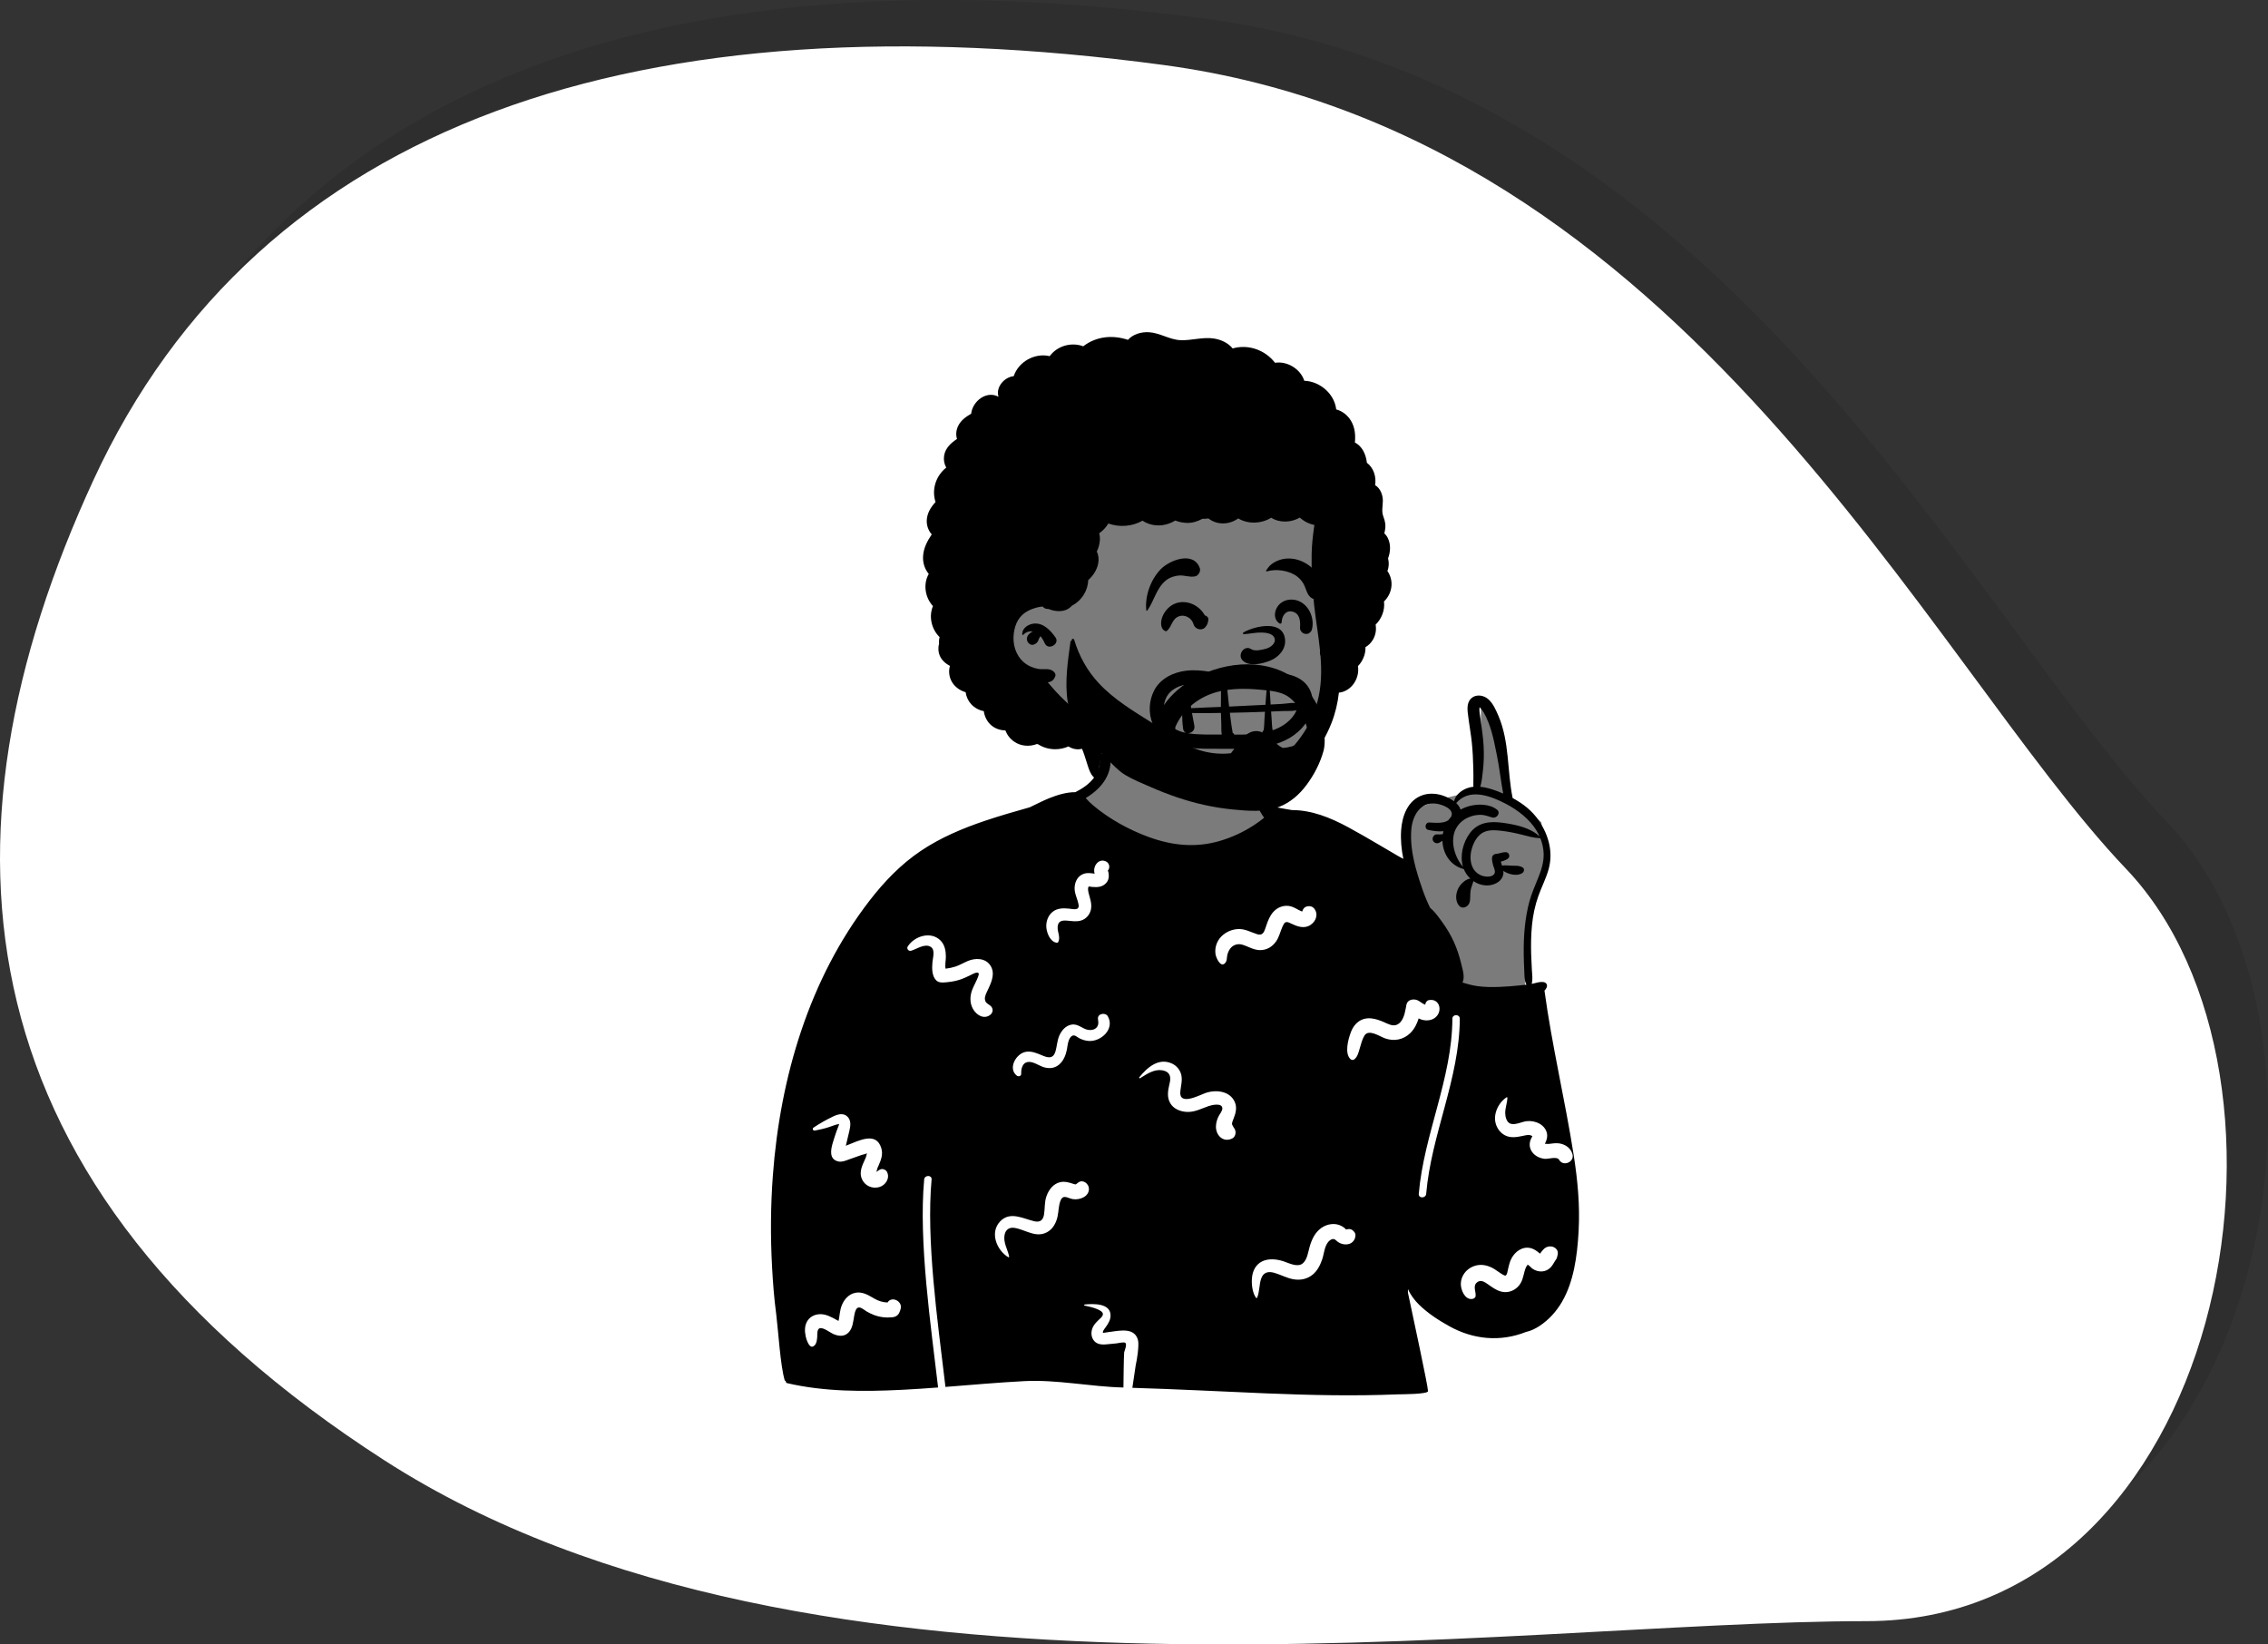 <?xml version="1.0" encoding="UTF-8"?>
<svg width="440px" height="319px" viewBox="0 0 440 319" version="1.1" xmlns="http://www.w3.org/2000/svg" xmlns:xlink="http://www.w3.org/1999/xlink">
    <rect x="0" y="0" width="440" height="319" fill="#333333" stroke="none"/>
    <title>Group</title>
    <g id="Onboarding" stroke="none" stroke-width="1" fill="none" fill-rule="evenodd">
        <g id="Success" transform="translate(-500, -243)">
            <g id="Group" transform="translate(500, 243)">
                <g id="Blobs">
                    <path d="M26.116,84.152 C58.318,14.335 132.611,-9.969 233.716,3.606 C334.821,17.18 382.064,119.255 420.476,159.556 C458.888,199.856 439.864,305.478 370.081,305.478 C300.297,305.478 165.294,327.508 82.632,274.318 C-0.03,221.129 -6.086,153.97 26.116,84.152 Z" id="Blob-Shadow" fill-opacity="0.1" fill="#000000"></path>
                    <path d="M18.116,93.152 C50.318,23.335 124.611,-0.969 225.716,12.606 C326.821,26.18 374.064,128.255 412.476,168.556 C450.888,208.856 431.864,314.478 362.081,314.478 C292.297,314.478 157.294,336.508 74.632,283.318 C-8.03,230.129 -14.086,162.97 18.116,93.152 Z" id="Blob" fill="#FFFFFF"></path>
                </g>
                <g id="a-person/bust" transform="translate(149, 64)">
                    <g id="HEAD" transform="translate(30, 0)">
                        <path d="M41.113,13.872 C68.351,12.531 80.642,31.729 81.437,40.304 C81.989,46.256 78.476,53.117 78.476,58.436 C78.476,61.151 81.797,66.979 80.251,70.936 C76.81,79.744 69.525,89.518 60.241,89.518 C50.958,89.518 38.876,92.089 28.618,77.385 C27.655,76.006 15.482,68.165 14.299,60.715 C11.353,42.156 21.678,14.829 41.113,13.872 Z" id="🎨-Background" fill="#FFFFFF"></path>
                        <polygon id="Path-5" fill="#7B7B7B" points="24.887 72.657 13.96 60.37 24.887 48.527 33.627 32.309 82.707 34.299 80.608 66.082 71.381 82.931 66.584 87.946 60.797 84.054 34.848 81.406"></polygon>
                        <path d="M39.829,1.925 C40.803,0.809 42.448,0.363 43.909,0.449 C46.031,0.575 47.877,1.887 49.988,1.984 C52.202,2.086 54.339,1.318 56.558,1.675 C57.918,1.894 59.266,2.525 60.138,3.59 C63.157,2.725 66.434,3.871 68.357,6.373 C70.729,6.005 73.31,7.577 74.036,9.865 C77.05,9.962 79.894,12.385 80.23,15.422 C81.435,15.74 82.48,16.572 83.122,17.671 C83.868,18.944 83.992,20.405 83.857,21.841 C85.275,22.566 85.995,24.124 86.184,25.771 C87.48,26.739 88.042,28.479 87.778,30.121 C88.77,30.681 89.282,31.983 89.277,33.145 C89.271,34.23 88.984,35.191 89.388,36.238 C89.748,37.17 89.878,37.947 89.68,38.924 L89.659,39.019 C89.624,39.178 89.595,39.331 89.568,39.481 C89.837,39.717 90.064,40.012 90.234,40.356 C90.856,41.612 90.763,43.044 90.289,44.317 C90.497,45.128 90.47,45.985 90.163,46.764 C90.738,47.593 91.04,48.609 90.951,49.663 C90.852,50.843 90.313,51.9 89.497,52.682 C89.714,54.294 89.06,56.036 87.875,57.171 C88.043,58.136 87.898,59.147 87.371,60.062 C86.995,60.715 86.489,61.2 85.905,61.539 C85.924,62.077 85.852,62.628 85.673,63.18 C85.424,63.945 85.003,64.651 84.449,65.219 C84.78,67.334 83.515,69.681 81.288,70.274 C81.101,70.324 80.923,70.347 80.752,70.351 C80.53,72.385 80.047,74.391 79.299,76.297 C77.398,81.148 73.941,85.39 69.432,88.036 C67.202,89.344 64.697,90.24 62.14,90.614 C60.299,90.884 58.529,90.817 56.682,90.634 C54.364,90.402 52.035,90.055 49.781,89.457 L49.419,89.361 C48.485,89.111 47.5,88.821 46.69,88.317 C45.785,87.752 45.314,86.881 45.106,85.856 C44.989,85.285 45.35,84.671 45.974,84.66 L46.015,84.66 C46.151,84.663 46.287,84.657 46.424,84.649 L46.527,84.642 L46.532,84.642 C46.539,84.64 46.543,84.64 46.55,84.64 C46.611,84.631 46.671,84.613 46.73,84.604 C47.417,84.488 48.017,84.603 48.662,84.818 L48.743,84.845 C49.828,85.219 50.904,85.566 52.026,85.824 C53.185,86.088 54.358,86.299 55.535,86.464 L55.652,86.478 L55.688,86.484 L55.706,86.486 L55.706,86.486 C55.71,86.486 55.713,86.486 55.717,86.487 L56.064,86.531 L56.064,86.531 C56.337,86.563 56.61,86.592 56.883,86.621 C57.386,86.671 57.89,86.711 58.393,86.739 C67.078,87.229 74.372,80.384 76.573,72.177 C77.371,69.207 77.423,66.244 77.188,63.279 C77.112,63.063 77.068,62.824 77.069,62.562 C77.069,62.425 77.077,62.29 77.085,62.153 C76.793,59.286 76.284,56.416 75.966,53.538 C75.594,50.176 75.387,46.794 75.463,43.41 C75.501,41.739 75.678,40.084 75.912,38.429 L75.996,37.834 L75.996,37.834 C74.941,37.628 73.959,37.127 73.178,36.401 C71.482,37.382 69.287,37.469 67.612,36.433 C65.736,37.611 63.115,37.718 61.226,36.566 C60.084,37.382 58.645,37.734 57.233,37.425 C56.598,37.285 55.966,36.984 55.425,36.567 C55.039,36.635 54.648,36.662 54.259,36.641 L54.178,36.686 L54.178,36.686 C53.282,37.159 52.288,37.471 51.266,37.436 C50.509,37.411 49.729,37.261 49.007,36.978 C48.236,37.444 47.392,37.762 46.49,37.876 C45.171,38.043 43.748,37.751 42.652,37.002 C40.648,38.145 38.183,38.321 36.02,37.553 C35.577,38.304 34.964,38.951 34.246,39.451 C34.375,39.912 34.416,40.403 34.372,40.876 C34.299,41.653 34.104,42.351 33.786,42.977 C34.122,43.677 34.222,44.536 34.035,45.398 C33.767,46.627 33.052,47.696 32.127,48.529 C32.045,50.491 30.971,52.331 29.221,53.353 C29.133,53.405 29.045,53.447 28.957,53.485 C28.88,53.59 28.787,53.683 28.682,53.762 C27.569,54.791 25.809,54.709 24.415,54.128 C24.388,54.129 24.361,54.131 24.334,54.132 C23.836,54.144 23.496,53.95 23.295,53.664 C23.092,53.675 22.89,53.696 22.687,53.734 C21.947,53.873 21.135,54.139 20.464,54.484 C18.725,55.38 17.92,56.963 17.679,58.866 C17.417,60.942 18.013,63.058 19.618,64.463 C20.398,65.147 21.395,65.575 22.409,65.755 C23.528,65.954 24.725,65.463 25.552,66.426 C25.717,66.616 25.83,66.883 25.74,67.14 C25.46,67.942 24.998,68.25 24.276,68.361 C25.32,69.601 26.391,70.799 27.577,71.912 C28.86,73.119 30.186,74.289 31.344,75.62 C32.567,77.029 33.673,78.522 34.44,80.231 C34.878,81.213 35.231,82.226 35.61,83.231 L35.678,83.407 C36.101,84.475 36.663,85.505 36.012,86.621 C35.754,87.059 35.168,87.484 34.629,87.414 C33.11,87.22 32.602,86.192 32.134,84.854 C31.782,83.843 31.513,82.803 31.134,81.801 C31.063,81.616 30.985,81.432 30.904,81.249 C30.029,81.494 29.066,81.3 28.285,80.8 C27.45,81.17 26.525,81.355 25.632,81.34 C24.435,81.319 23.343,80.986 22.403,80.386 C22.328,80.366 22.253,80.347 22.179,80.326 C20.75,80.874 19.076,80.776 17.782,79.888 C16.944,79.313 16.371,78.545 16.045,77.69 C14.963,77.67 13.892,77.285 13.116,76.516 C12.403,75.811 11.987,74.9 11.863,73.953 C10.931,73.769 10.058,73.318 9.372,72.558 C8.8,71.923 8.453,71.115 8.335,70.276 C7.2,69.952 6.176,69.21 5.617,68.176 C5.097,67.213 5.022,66.168 5.276,65.218 L5.211,65.123 L5.211,65.123 C4.041,64.51 3.149,63.508 3.058,62.075 C3.032,61.668 3.075,61.26 3.186,60.874 C3.146,60.442 3.172,60.011 3.285,59.593 C1.712,58.062 1.143,55.603 1.996,53.57 C0.46,51.915 0.054,49.298 1.18,47.334 C0.408,46.398 0.01,45.205 0.077,43.932 C0.16,42.342 0.887,40.953 1.759,39.666 C1.112,38.95 0.767,37.952 0.792,36.988 C0.828,35.59 1.57,34.386 2.5,33.39 C1.689,30.929 2.595,28.259 4.584,26.701 C4.181,26.038 4.032,25.215 4.164,24.383 C4.393,22.927 5.484,21.936 6.661,21.152 C6.415,20.35 6.48,19.484 6.872,18.655 C7.394,17.548 8.381,16.847 9.411,16.253 C9.677,13.799 12.415,11.704 14.712,12.97 C14.142,11.144 15.783,9.173 17.67,8.964 C18.594,6.161 21.78,4.395 24.644,5.091 C26.109,3.087 28.835,2.315 31.15,3.175 C33.694,1.223 36.852,0.933 39.829,1.925 Z M21.703,56.956 C23.491,56.859 24.831,58.32 25.773,59.656 C26.657,60.91 24.389,62.234 23.728,60.853 C23.491,60.36 23.221,59.838 22.86,59.406 C22.799,59.491 22.746,59.579 22.692,59.67 L22.639,59.761 C22.599,59.827 22.558,59.896 22.524,59.966 C22.527,59.978 22.473,60.144 22.472,60.151 C22.324,60.599 22.003,60.887 21.564,61.041 C20.998,61.239 20.463,60.813 20.281,60.313 C19.992,59.514 20.664,58.818 21.363,58.501 C20.676,58.39 20.001,58.624 19.505,59.153 C19.437,59.226 19.321,59.167 19.318,59.075 C19.26,57.821 20.57,57.017 21.703,56.956 Z" id="🖍-Ink" fill="#000000"></path>
                    </g>
                    <g id="BODY" transform="translate(0, 68)">
                        <path d="M142.942,19.561 C141.088,14.483 142.48,8.053 138.659,3.85 C137.528,3.167 136.929,3.547 136.464,4.739 C136.183,6.306 135.525,11.704 137.891,11.702 C138.189,15.073 138.003,18.469 137.274,21.777 C135.527,21.498 134.254,22.391 132.98,23.055 C132.03,23.55 131.079,23.918 129.932,23.578 C125.195,22.748 123.845,27.695 123.787,31.733 C123.718,33.703 123.532,38.295 122.659,40.207 C118.709,32.072 110.415,28.369 102.511,26.54 C101.272,26.199 100.215,25.734 99.42,24.938 C92.761,22.323 95.96,13.756 92.896,8.832 C88.101,2.979 82.342,1.295 75.087,2.298 C68.739,2.996 64.424,9.408 64.816,15.461 C64.933,16.697 64.188,17.996 63.749,19.267 C59.368,24.481 52.55,26.814 46.686,29.964 C27.127,39.471 20.349,46.736 12.748,66.965 C9.192,74.576 4.937,81.963 3.524,90.345 C1.863,100.223 1.858,110.334 2.436,120.309 C1.357,120.438 2.531,128.106 3.478,130.762 C3.803,131.673 4.58,132.329 5.548,132.314 C7.496,133.256 12.07,137.05 14.107,136.924 C20.691,136.521 27.09,137.145 33.432,136.822 C40.294,136.473 47.09,135.2 53.981,135.365 C65.998,135.653 57.394,136.363 69.827,136.924 C77.676,137.284 106.31,133.021 114.136,133.717 C120.502,135.049 123.407,132.804 122.435,126.19 C122.076,123.655 120.93,118.017 124.702,117.777 C126.486,117.983 127.963,119.756 129.299,120.792 C141.106,129.534 153.167,123.239 154.118,108.869 C155.907,96.816 158.416,93.968 152.962,81.932 C135.707,37.125 161.704,43.212 144.151,22.225 C142.78,23.412 143.129,20.244 142.942,19.561 Z" id="🎨-Background" fill="#FFFFFF"></path>
                        <path d="M135.159,60.361 L125.955,39 C124.51,35.923 123.787,33.501 123.787,31.733 C123.787,29.964 124.51,27.663 125.955,24.83 L130.557,23 L136,21.691 L138.305,19.839 L138.305,5.186 L142.292,12.552 L143,21.691 L150.029,27.5 L151,36.5 L146.846,49.49 L146.846,60.361 L135.159,60.361 Z" id="Path-2" fill="#7B7B7B"></path>
                        <path d="M64.848,13.406 L63.627,19.946 L60.092,23.857 L79.44,36.143 L99.044,27.5 C97.469,25.349 96.408,23.413 95.861,21.691 C95.314,19.969 94.883,17.207 94.567,13.406 C95.225,11.808 94.806,9.98 93.311,7.92 C91.816,5.861 88.39,3.355 83.032,0.404 C76.097,1.442 71.513,2.758 69.281,4.354 C67.048,5.951 65.571,8.968 64.848,13.406 Z" id="Path-6" fill="#7B7B7B"></path>
                        <path d="M136.384,3.515 C137.326,2.595 138.823,2.824 139.741,3.642 C140.676,4.473 141.238,5.779 141.718,6.905 C143.871,11.968 143.369,17.512 144.458,22.809 C146.451,23.88 148.25,25.277 149.524,27.158 C151.46,30.013 152.378,33.34 151.408,36.724 C150.906,38.476 150.055,40.098 149.447,41.812 C148.798,43.637 148.401,45.533 148.211,47.46 C148.024,49.351 147.999,51.252 148.053,53.15 C148.081,54.133 148.133,55.114 148.186,56.095 C148.232,56.975 148.389,57.892 148.178,58.754 L148.151,58.853 C148.234,58.841 148.315,58.824 148.396,58.807 C149.09,58.653 149.701,58.413 150.425,58.508 C150.989,58.581 151.282,59.05 151.043,59.579 C150.939,59.809 150.8,60.002 150.633,60.167 C152.089,70.872 154.632,81.405 156.305,92.077 C157.063,96.918 157.525,101.774 157.264,106.676 L157.237,107.162 C156.971,111.663 156.319,116.623 154.019,120.559 C152.944,122.402 151.467,124.037 149.677,125.214 C148.858,125.754 147.979,126.176 147.025,126.387 C142.079,128.346 136.85,127.865 132.186,125.275 C130.089,124.112 127.997,122.755 126.285,121.072 C125.453,120.253 124.65,119.211 124.157,118.073 C124.159,118.329 124.112,118.59 124.164,118.842 L124.268,119.34 C125.045,123.039 128.005,136.711 128.044,137.859 C128.065,138.478 122.824,138.463 122.255,138.482 L122.24,138.482 C113.751,138.834 105.257,138.646 96.773,138.298 L96.103,138.27 C87.875,137.923 78.922,137.458 70.685,137.219 L70.702,137.082 C70.801,136.346 71.28,133.075 71.334,132.824 L71.336,132.815 C71.569,131.88 72.02,128.97 71.783,128.004 C71.172,125.517 68.421,126.085 66.485,126.349 L66.077,126.402 C65.764,126.445 65.001,126.556 65.009,126.564 C64.803,126.351 65.292,125.746 65.413,125.585 L65.509,125.451 C66.029,124.727 66.5,123.975 66.448,123.043 C66.323,120.764 63.05,120.893 61.441,121.051 C61.327,121.062 61.281,121.238 61.412,121.265 L61.729,121.33 C62.75,121.548 65.017,122.104 64.965,122.943 C64.936,123.421 64.425,123.772 64.113,124.073 C63.769,124.404 63.427,124.761 63.173,125.168 C62.684,125.952 62.573,127.008 63.057,127.824 C63.615,128.764 64.604,128.874 65.595,128.789 L65.651,128.783 C65.869,128.763 66.088,128.742 66.306,128.721 L67.614,128.594 C67.938,128.563 68.979,128.291 69.283,128.478 C69.714,128.743 69.196,129.919 69.099,130.306 L69.093,130.334 C69.01,130.894 68.96,136.768 68.951,137.156 C62.532,137.007 56.113,135.588 49.694,135.921 C44.594,136.186 39.509,136.644 34.419,137.042 L34.291,135.955 C32.88,124.123 30.668,108.511 31.73,96.808 C31.813,95.892 30.374,95.897 30.292,96.808 C29.194,108.91 31.597,125.166 32.995,137.151 C30.828,137.315 28.66,137.463 26.49,137.577 L25.937,137.605 C18.552,137.972 10.93,137.994 3.703,136.309 C3.48,136.257 3.405,136.036 3.452,135.852 C3.38,135.893 3.272,135.87 3.241,135.77 C2.4,133.01 1.972,125.983 1.59,122.942 L1.565,122.743 C1.173,119.789 0.948,116.801 0.787,113.828 C0.46,107.882 0.499,101.929 0.941,95.991 C2.348,77.048 7.952,57.911 19.712,42.688 C22.555,39.008 25.791,35.641 29.674,33.037 C33.484,30.482 37.758,28.682 42.094,27.22 C44.96,26.253 47.872,25.426 50.783,24.6 C50.893,24.545 51.003,24.491 51.114,24.438 L51.281,24.359 C52.316,23.871 53.335,23.337 54.395,22.902 L54.629,22.807 C56.166,22.195 57.956,21.652 59.619,21.671 C62.313,20.322 64.575,18.283 64.356,15.012 C64.266,13.668 66.387,13.67 66.462,15.012 C66.66,18.583 64.448,21.115 61.628,22.815 L61.642,22.828 L61.655,22.843 C62.095,23.34 62.566,23.801 63.075,24.23 C66.119,26.807 69.97,28.947 73.819,30.355 C78.335,32.008 82.848,32.503 87.518,31.166 C89.961,30.467 92.266,29.39 94.385,27.996 C95.032,27.57 95.652,27.115 96.247,26.627 C95.684,25.862 95.235,25.038 94.858,24.164 C94.099,22.405 93.472,20.023 94.247,18.166 C94.437,17.709 95.194,17.426 95.458,18.009 C96.186,19.603 96.489,21.326 97.338,22.885 C97.661,23.478 98.033,24.041 98.45,24.571 C98.45,24.6 101.634,25.142 101.634,25.142 C105.484,25.14 109.108,26.611 112.514,28.448 C114.527,29.534 116.505,30.689 118.478,31.846 L122.333,34.108 C122.617,34.274 122.935,34.435 123.253,34.607 C122.881,32.78 122.7,30.918 122.822,29.072 C123.007,26.287 124.096,23.242 126.98,22.25 C128.344,21.78 129.922,21.925 131.246,22.447 C131.857,22.688 132.522,23.008 133.09,23.435 C133.365,22.205 134.524,21.283 135.689,20.876 C136.066,20.743 136.453,20.659 136.844,20.618 C136.833,20.421 136.832,20.221 136.834,20.016 L136.837,19.86 C136.855,18.949 136.848,18.038 136.828,17.128 C136.792,15.403 136.71,13.714 136.533,11.995 C136.386,10.572 136.131,9.165 135.941,7.747 L135.863,7.138 C135.703,5.938 135.434,4.443 136.384,3.515 Z M20.591,119.894 L20.27,119.704 C19.218,119.086 18.134,118.517 16.859,118.803 C15.644,119.075 14.783,120.056 14.33,121.161 C14.116,121.683 14.005,122.209 13.922,122.765 C13.876,123.077 13.844,123.391 13.789,123.701 L13.771,123.797 C13.746,123.92 13.708,124.092 13.673,124.241 C13.342,124.096 13.008,123.866 12.737,123.73 L12.518,123.62 C12.005,123.366 11.471,123.124 10.912,123.007 C9.7,122.752 8.356,123.12 7.664,124.2 C7.071,125.123 7.083,126.211 7.31,127.245 L7.326,127.317 C7.424,127.747 7.932,129.466 8.671,129.215 C9.39,128.971 9.486,128.021 9.541,127.388 L9.545,127.328 C9.569,126.85 9.474,125.847 10.017,125.666 C10.697,125.44 12.003,126.474 12.595,126.744 C13.652,127.227 14.814,127.369 15.675,126.43 C16.446,125.587 16.511,124.354 16.711,123.286 L16.763,123.017 C16.869,122.474 17.074,121.606 17.678,121.628 C18.171,121.647 18.713,122.155 19.12,122.397 C19.569,122.663 20.036,122.885 20.523,123.075 C21.66,123.517 22.925,123.658 24.135,123.528 C24.836,123.452 25.292,123.119 25.54,122.464 C25.624,122.271 25.688,122.073 25.732,121.867 C26.125,120.4 23.979,119.352 23.187,120.665 C22.274,120.631 21.424,120.386 20.591,119.894 Z M152.692,110.078 C152.038,109.614 151.149,109.714 150.564,110.237 L150.529,110.269 C150.367,110.425 150.002,110.83 149.765,111.187 L149.691,111.13 C149.679,111.12 149.667,111.111 149.656,111.102 L149.624,111.076 C149.14,110.669 148.635,110.297 148.012,110.131 C146.39,109.697 144.916,110.777 144.208,112.162 C143.872,112.818 143.728,113.497 143.561,114.205 L143.547,114.27 C143.479,114.6 143.391,115.269 143.1,115.433 C142.993,115.493 142.751,115.374 142.511,115.237 C141.963,114.922 141.472,114.522 140.935,114.191 C139.676,113.414 138.245,113.093 136.831,113.653 C135.432,114.207 134.429,115.515 134.405,117.039 C134.388,118.163 135.144,120.124 136.568,119.987 C136.853,119.959 137.221,119.785 137.267,119.458 C137.39,118.59 136.702,117.525 137.491,116.808 C138.253,116.115 139.044,116.698 139.734,117.178 L140.229,117.524 C141.033,118.079 141.861,118.587 142.878,118.648 C144.166,118.724 145.354,118.017 146.002,116.927 C146.588,115.942 146.596,114.828 147.054,113.816 C147.154,113.595 147.412,113.392 147.326,113.29 C147.673,113.47 148.121,113.987 148.337,114.132 C149.414,114.855 150.853,114.849 151.796,113.892 C152.172,113.511 152.412,113.04 152.69,112.592 C152.791,112.429 152.916,112.279 153.008,112.112 C153.042,112.051 153.097,111.823 153.142,111.62 L153.212,111.297 L153.219,111.244 C153.279,110.756 153.106,110.371 152.692,110.078 Z M111.231,105.812 C109.995,105.166 108.47,105.412 107.356,106.194 C106.107,107.071 105.494,108.419 105.077,109.844 C104.774,110.881 104.629,112.311 103.757,113.062 C102.742,113.936 101.041,113.008 99.97,112.663 C98.674,112.247 97.117,112.076 95.853,112.692 C94.614,113.297 94.017,114.529 93.889,115.849 C93.769,117.081 93.947,118.704 94.654,119.735 C94.723,119.836 94.856,119.81 94.9,119.703 C95.364,118.565 95.275,117.264 95.652,116.086 C96.055,114.83 96.999,114.564 98.197,114.902 C99.447,115.255 100.591,115.914 101.877,116.149 C103.247,116.4 104.604,116.142 105.685,115.241 C106.594,114.483 107.144,113.379 107.516,112.28 C107.878,111.208 107.938,109.772 108.71,108.882 C108.904,108.658 109.244,108.386 109.559,108.357 C110.027,108.315 110.197,108.661 110.575,108.926 C111.573,109.626 113.166,109.64 113.777,108.409 C113.977,108.005 114.076,107.433 113.777,107.038 C113.252,106.346 112.821,106.352 112.129,106.501 C112.107,106.483 112.083,106.459 112.055,106.427 L112.034,106.401 C111.851,106.171 111.495,105.95 111.231,105.812 Z M62.255,98.542 C62.214,97.616 61.093,96.728 60.209,97.375 C60.066,97.478 59.926,97.584 59.788,97.693 L59.732,97.754 L59.732,97.754 C59.567,97.753 59.414,97.71 59.251,97.659 L58.967,97.568 C58.221,97.333 57.504,97.143 56.707,97.317 C55.337,97.616 54.468,98.792 54.021,100.04 C53.605,101.203 53.742,102.389 53.547,103.581 C53.362,104.712 52.778,105.153 51.681,104.911 L51.624,104.898 C49.443,104.379 46.957,102.926 45.044,104.918 C42.977,107.07 44.329,110.487 46.591,111.87 C46.69,111.931 46.799,111.831 46.777,111.728 C46.476,110.338 45.6,109.012 45.893,107.537 C46.097,106.514 46.811,106.03 47.831,106.193 C49.976,106.537 51.982,108.236 54.181,107.003 C55.28,106.386 55.885,105.228 56.159,104.042 C56.406,102.975 56.336,101.771 56.808,100.764 C57.325,99.663 58.196,100.461 59.134,100.612 C60.461,100.825 62.325,100.132 62.255,98.542 Z M134.205,65.616 C134.209,64.696 132.772,64.695 132.767,65.616 C132.714,77.273 127.231,88.047 126.246,99.587 C126.168,100.504 127.606,100.499 127.684,99.587 C128.669,88.043 134.152,77.291 134.205,65.616 Z M15.491,84.697 C14.734,83.844 13.625,84.109 12.724,84.536 C11.372,85.177 10.077,85.898 8.836,86.732 C8.531,86.937 8.723,87.382 9.082,87.314 C9.993,87.14 10.879,86.945 11.762,86.662 C12.425,86.45 13.116,86.142 13.808,86.033 C13.765,86.192 13.712,86.347 13.65,86.499 C13.537,86.811 13.405,87.117 13.293,87.431 C13.07,88.055 12.869,88.688 12.675,89.321 L12.578,89.638 C12.173,90.966 11.78,92.899 13.647,93.308 C14.34,93.46 15.026,93.16 15.671,92.924 L15.803,92.876 L18.153,92.048 C18.433,91.949 18.952,91.88 19.184,91.707 L19.147,91.885 C19.099,92.12 19.052,92.351 18.95,92.586 L18.893,92.715 C18.309,94.032 17.573,95.348 18.254,96.803 C18.837,98.05 20.216,98.642 21.545,98.288 C22.808,97.951 23.722,96.537 23.068,95.307 C22.824,94.849 22.112,94.624 21.659,94.911 L21.537,94.991 C21.394,95.084 21.149,95.243 21.143,95.272 C21.109,95.281 21.074,95.29 21.038,95.298 C21.114,95.075 21.165,94.733 21.232,94.581 L21.478,94.025 C21.936,92.982 22.332,91.92 21.983,90.749 C20.983,87.397 17.593,89.303 15.092,90.259 C15.129,90.118 15.165,89.978 15.196,89.841 C15.303,89.355 15.421,88.873 15.538,88.39 L15.777,87.393 C15.993,86.474 16.16,85.451 15.491,84.697 Z M143.44,80.955 C143.442,80.876 143.344,80.815 143.275,80.861 C141.676,81.93 140.606,84.162 141.207,86.063 C141.499,86.987 142.119,87.796 142.99,88.245 C144.073,88.802 145.268,88.59 146.406,88.351 L146.889,88.248 C147.23,88.177 147.566,88.125 147.912,88.22 C148.031,88.253 148.169,88.356 148.282,88.378 C148.236,88.457 148.186,88.594 148.161,88.645 L148.079,88.81 C147.996,88.977 147.915,89.151 147.864,89.326 C147.694,89.915 147.737,90.548 148.012,91.097 C148.525,92.121 149.6,92.698 150.72,92.796 C151.388,92.855 153.069,92.274 153.466,92.978 C154.255,94.375 156.502,93.435 156.065,91.888 C155.77,90.842 154.932,90.166 153.894,89.883 C153.341,89.732 152.769,89.753 152.207,89.814 C151.986,89.839 151.767,89.873 151.546,89.896 L151.381,89.911 C151.424,89.908 150.924,89.896 150.723,89.882 L150.766,89.768 C150.772,89.752 150.778,89.737 150.783,89.727 C151.006,89.251 151.172,88.777 151.159,88.246 C151.134,87.288 150.51,86.452 149.691,85.991 C148.936,85.565 148.036,85.395 147.178,85.49 C146.234,85.595 144.893,86.338 143.964,85.946 C143.265,85.651 143.028,84.621 143.017,83.947 C143.001,82.931 143.411,81.968 143.44,80.955 Z M78.318,74.29 C75.746,73.142 73.537,75.103 72.027,76.979 C71.949,77.076 72.047,77.239 72.17,77.164 L72.371,77.039 C73.603,76.271 74.97,75.362 76.497,75.624 C77.88,75.861 78.222,76.761 77.947,77.987 L77.866,78.332 C77.574,79.595 77.349,80.902 78.078,82.076 C78.765,83.185 80.107,83.669 81.364,83.699 C82.814,83.733 84.065,83.063 85.39,82.595 L85.495,82.558 C86.058,82.365 88.111,81.86 88.14,83.01 C88.153,83.536 87.587,84.154 87.369,84.626 C87.085,85.245 86.895,85.894 86.898,86.581 C86.907,88.293 88.343,89.684 90.043,88.853 C90.704,88.53 90.874,87.603 90.53,87.008 C90.044,86.169 89.848,86.212 90.188,85.331 L90.286,85.083 C90.705,84.021 91.038,82.927 90.568,81.813 C89.629,79.586 86.813,79.317 84.801,80.054 L84.727,80.082 C83.475,80.564 79.725,82.497 79.983,79.764 C80.085,78.687 80.414,77.654 80.184,76.566 C79.97,75.555 79.261,74.711 78.318,74.29 Z M65.923,65.147 C65.454,64.325 63.877,64.619 64.008,65.663 L64.05,65.988 C64.103,66.433 64.115,66.851 63.806,67.246 C63.431,67.726 62.789,67.871 62.207,67.798 C60.974,67.642 60.187,66.505 58.83,66.771 C57.728,66.987 56.968,67.883 56.527,68.86 C56.061,69.896 56.071,71.018 55.723,72.084 C55.323,73.309 54.47,73.253 53.405,72.824 L53.176,72.73 C52.157,72.309 51.134,71.841 49.999,72.042 C48.113,72.377 46.488,75.261 48.255,76.653 C48.574,76.905 49.132,76.773 49.118,76.298 L49.117,76.208 C49.108,75.343 49.327,74.227 50.324,74.023 C51.381,73.806 52.576,74.766 53.557,75.042 C56.1,75.757 57.549,73.854 57.98,71.603 L57.996,71.517 C58.134,70.729 58.243,69.271 59.072,68.902 C59.514,68.705 59.985,69.19 60.354,69.385 C60.928,69.687 61.544,69.88 62.193,69.929 C64.594,70.111 67.322,67.599 65.923,65.147 Z M126.012,62.038 C125.221,61.697 124.041,61.887 123.848,62.914 L123.731,63.56 C123.501,64.808 123.135,66.369 121.901,66.819 C121.129,67.1 120.243,66.607 119.551,66.306 C118.72,65.945 117.91,65.636 116.999,65.55 C115.152,65.376 113.777,66.438 113.124,68.099 L113.067,68.247 C112.54,69.642 111.828,72.311 112.981,73.443 C113.15,73.608 113.489,73.689 113.696,73.535 C114.377,73.026 114.55,72.19 114.784,71.406 L114.804,71.339 C115.052,70.525 115.256,69.629 115.704,68.895 C116.538,67.532 118.712,69.089 119.759,69.448 C121.476,70.038 123.258,69.694 124.571,68.431 C125.4,67.633 125.89,66.624 126.227,65.555 C126.442,65.666 126.666,65.762 126.906,65.826 C127.823,66.073 128.91,65.943 129.608,65.252 C130.918,63.957 130.207,61.632 128.21,62.008 C127.817,62.082 127.559,62.455 127.512,62.837 L127.486,62.897 L127.486,62.897 C126.983,62.732 126.434,62.22 126.012,62.038 Z M33.479,50.46 C31.613,48.551 28.375,49.586 27.099,51.611 C26.834,52.031 27.271,52.563 27.736,52.435 C28.847,52.131 30.414,50.933 31.588,51.695 C32.458,52.261 31.985,53.738 31.905,54.565 L31.894,54.688 C31.793,55.813 31.77,57.353 32.651,58.195 C33.159,58.68 33.937,58.614 34.606,58.545 L34.818,58.523 C35.607,58.444 36.39,58.306 37.145,58.065 C37.84,57.843 38.498,57.542 39.15,57.223 L39.313,57.143 C39.602,57 40.565,56.435 40.853,56.79 C41.004,56.975 40.631,57.786 40.554,57.967 C40.261,58.648 39.889,59.288 39.621,59.98 C39.148,61.2 39.109,62.576 39.773,63.74 C40.416,64.868 41.81,65.782 43.045,64.916 C43.753,64.419 43.751,63.517 43.045,63.02 C42.672,62.758 42.296,62.585 42.142,62.144 C41.94,61.569 42.199,60.96 42.45,60.428 L42.75,59.795 C43.415,58.382 44.079,56.757 43.15,55.312 C42.191,53.821 40.242,53.797 38.767,54.418 C37.925,54.773 37.157,55.249 36.28,55.523 C35.673,55.713 35.064,55.84 34.442,55.909 C34.304,55.165 34.5,54.333 34.502,53.594 C34.505,52.471 34.295,51.295 33.479,50.46 Z M129.687,23.907 C126.538,23.447 125.014,26.248 124.797,28.945 C124.601,31.393 125,33.849 125.623,36.229 C125.857,37.112 126.119,37.984 126.394,38.842 C126.836,40.22 127.316,41.596 127.9,42.922 C128.078,43.323 128.258,43.725 128.459,44.111 C129.149,44.673 129.739,45.43 130.275,46.158 L130.627,46.639 L130.627,46.639 L130.722,46.768 C131.633,48.008 132.411,49.295 133.047,50.695 C133.653,52.027 134.104,53.417 134.454,54.835 L134.541,55.189 C134.81,56.281 135.208,57.584 134.727,58.599 C135.671,58.889 136.609,59.152 137.612,59.291 C138.995,59.484 140.435,59.496 141.831,59.446 C143.18,59.397 144.528,59.293 145.871,59.15 L146.839,59.044 C146.939,59.033 147.04,59.021 147.14,59.009 C147.102,58.962 147.07,58.91 147.046,58.853 C146.701,58.031 146.746,57.078 146.708,56.193 L146.703,56.095 C146.653,55.114 146.622,54.133 146.61,53.15 C146.586,51.306 146.637,49.456 146.84,47.621 C147.016,46.014 147.291,44.407 147.72,42.847 C148.153,41.265 148.815,39.78 149.426,38.261 C150.029,36.76 150.527,35.218 150.473,33.581 C150.439,32.54 150.209,31.529 149.819,30.573 C149.801,30.587 149.778,30.598 149.751,30.596 C148.527,30.551 147.368,30.199 146.185,29.903 C144.931,29.586 143.646,29.327 142.363,29.173 L142.09,29.142 C141.021,29.022 139.856,28.964 138.868,29.42 C137.799,29.915 137.125,31.016 136.719,32.072 L136.673,32.194 C135.952,34.196 136.117,36.869 138.348,37.816 C139.04,38.111 140.62,38.292 140.976,37.359 C141.136,36.933 140.807,36.304 140.683,35.902 C140.537,35.423 140.442,34.951 140.453,34.451 C140.462,34.012 140.799,33.681 141.228,33.646 L141.267,33.643 C142.047,33.609 143.655,32.716 143.812,34.002 C143.842,34.253 143.65,34.515 143.447,34.637 C143.037,34.878 142.609,35.039 142.164,35.137 C142.225,35.405 142.311,35.668 142.396,35.929 C142.446,35.904 142.501,35.888 142.561,35.883 C143.22,35.829 143.873,35.933 144.532,35.94 L144.893,35.942 C145.405,35.947 145.851,35.975 146.347,36.238 C146.805,36.481 146.725,37.091 146.347,37.352 C145.357,38.034 143.68,37.634 142.649,36.941 C142.694,37.293 142.672,37.652 142.521,38.029 C142.076,39.148 140.798,39.705 139.655,39.754 C138.64,39.796 137.669,39.478 136.859,38.921 C136.693,39.509 136.427,40.073 136.312,40.683 C136.161,41.484 136.341,42.42 136.061,43.172 C135.78,43.93 134.697,44.438 134.07,43.694 C133.151,42.608 133.437,40.887 134.244,39.786 C134.673,39.203 135.453,38.535 136.248,38.429 C135.696,37.913 135.254,37.275 134.975,36.571 C134.956,36.58 134.932,36.581 134.907,36.574 C132.325,35.872 130.919,33.545 130.833,31.102 C130.643,31.238 130.445,31.359 130.238,31.468 C129.744,31.733 129.11,31.5 128.957,30.952 C128.817,30.441 129.225,29.81 129.798,29.853 C130.125,29.879 130.454,29.881 130.779,29.828 C130.824,29.82 130.867,29.812 130.912,29.803 C130.941,29.615 130.979,29.427 131.025,29.241 C130.05,29.352 129.029,29.193 128.085,28.986 C127.273,28.809 127.462,27.524 128.279,27.554 L128.411,27.56 C129.484,27.611 131.067,27.783 131.987,27.107 C132.149,26.875 132.328,26.655 132.522,26.448 C132.548,26.396 132.569,26.341 132.589,26.284 C133.083,24.868 130.741,24.06 129.687,23.907 Z M101.424,43.819 C100.198,43.493 98.908,43.937 98.065,44.858 C97.357,45.631 96.99,46.581 96.662,47.553 L96.475,48.111 C96.202,48.902 95.889,49.53 94.915,49.228 C93.667,48.842 92.585,48.168 91.228,48.222 C89.994,48.27 88.786,48.798 87.927,49.682 C87.049,50.587 86.629,51.848 86.816,53.09 L86.828,53.166 C86.925,53.738 87.767,55.781 88.659,54.841 C89.057,54.421 88.978,53.957 89.073,53.424 C89.163,52.917 89.355,52.419 89.67,52.007 C90.229,51.278 91.127,50.994 92.005,51.252 C93.164,51.592 94.187,52.294 95.435,52.31 C96.747,52.328 97.862,51.651 98.586,50.588 C99.17,49.73 99.379,48.726 99.79,47.793 L99.83,47.704 C100.175,46.936 100.411,46.659 101.202,47.026 L101.478,47.158 C102.662,47.718 103.995,48.23 105.219,47.441 C106.357,46.708 106.842,45.235 105.885,44.162 C105.357,43.57 104.135,43.671 103.792,44.431 C103.732,44.561 103.676,44.694 103.621,44.827 C103.516,44.795 103.414,44.756 103.318,44.702 C102.676,44.414 102.118,44.004 101.424,43.819 Z M65.641,35.148 C64.243,34.398 63.075,35.872 63.299,37.203 L63.309,37.262 C63.318,37.302 63.337,37.389 63.36,37.49 C63.289,37.481 63.218,37.469 63.148,37.451 L62.823,37.411 C62.312,37.352 61.817,37.322 61.306,37.485 C60.1,37.869 59.506,39.036 59.477,40.231 C59.448,41.422 60.068,42.382 60.25,43.52 C60.436,44.684 59.225,44.351 58.435,44.266 L58.404,44.263 C57.304,44.152 56.148,44.15 55.234,44.863 C54.29,45.599 53.872,46.871 54.005,48.036 C54.125,49.088 54.787,50.707 55.986,50.873 C56.105,50.89 56.239,50.864 56.3,50.746 C56.785,49.809 56.11,48.773 56.187,47.784 C56.271,46.696 56.968,46.515 57.93,46.586 C58.863,46.654 59.794,46.851 60.715,46.574 C61.715,46.274 62.441,45.42 62.646,44.414 C62.872,43.304 62.457,42.272 62.187,41.218 C62.097,40.868 62.053,40.516 62.115,40.158 C62.128,40.08 62.196,40.009 62.22,39.978 C62.374,39.95 62.603,40.023 62.735,40.037 L62.921,40.055 C63.934,40.146 64.909,40.085 65.633,39.253 C66.004,38.827 66.141,38.306 66.104,37.756 L66.085,37.533 C66.065,37.32 66.027,37.038 65.916,36.92 L65.914,36.915 L65.914,36.915 C65.952,36.865 65.987,36.813 66.02,36.76 L66.051,36.706 C66.362,36.192 66.182,35.438 65.641,35.148 Z M137.274,22.103 C135.881,22.103 134.566,22.556 133.513,23.787 C133.888,24.143 134.188,24.555 134.354,25.04 C134.869,24.759 135.416,24.539 135.975,24.384 C137.68,23.91 140.013,23.917 141.447,25.081 C142.198,25.688 141.373,26.779 140.564,26.591 C139.84,26.423 139.211,26.112 138.451,26.076 C137.791,26.044 137.144,26.13 136.512,26.319 C135.547,26.609 134.67,27.158 134.025,27.913 C133.809,28.167 133.62,28.442 133.462,28.739 C132.258,31.012 133.166,34.272 134.828,36.143 C134.176,33.988 134.826,31.447 136.125,29.662 C137.69,27.512 140.029,27.268 142.494,27.604 L142.575,27.615 C144.96,27.949 147.912,28.534 149.695,30.276 C149.517,29.874 149.312,29.484 149.082,29.107 C147.731,26.895 145.49,25.168 143.165,23.937 C142.775,23.728 142.381,23.535 141.989,23.356 C140.5,22.675 138.839,22.103 137.274,22.103 Z M138.036,5.218 L138.03,5.243 C138.029,5.248 138.028,5.253 138.027,5.257 C137.944,5.984 138.139,6.818 138.238,7.552 L138.251,7.656 C138.46,9.325 138.735,10.996 138.825,12.678 C138.912,14.295 138.878,15.973 138.683,17.583 L138.654,17.812 C138.539,18.69 138.471,19.719 138.173,20.62 C139.319,20.729 140.465,21.095 141.508,21.485 C141.881,21.626 142.253,21.775 142.624,21.932 C142.16,19.482 141.912,16.996 141.409,14.553 L141.31,14.066 C140.763,11.364 140.249,8.644 138.835,6.226 C138.647,5.904 138.444,5.635 138.214,5.347 C138.163,5.281 138.104,5.238 138.036,5.218 Z" id="🖍-Ink" fill="#000000"></path>
                    </g>
                    <g id="FACE" transform="translate(64.356, 32.656)" fill="#000000">
                        <path d="M16.763,33.451 C19.841,33.078 22.825,34.02 25.835,34.494 C27.423,34.745 29.014,34.932 30.622,35.001 C30.946,35.015 31.269,35.023 31.593,35.03 C31.623,34.746 31.782,34.484 32.128,34.328 C32.836,34.007 33.403,33.862 34.18,33.893 C34.892,33.921 35.606,33.994 36.307,34.123 C37.58,34.356 38.858,34.885 39.789,35.803 C41.943,37.93 41.616,41.345 39.951,43.661 C36.512,48.447 30.234,48.669 24.858,48.606 L24.362,48.6 C19.467,48.53 12.463,49.259 10.24,43.696 C9.422,41.65 9.535,39.278 10.537,37.316 C11.731,34.976 14.245,33.757 16.763,33.451 Z M32.054,41.42 L32.01,41.421 C29.753,41.508 27.496,41.569 25.238,41.609 C25.306,42.188 25.375,42.768 25.454,43.346 C25.515,43.801 25.582,44.255 25.651,44.709 C25.68,44.901 25.787,45.2 25.757,45.39 L25.746,45.465 L25.746,45.465 C25.862,45.517 25.967,45.602 26.045,45.724 C26.073,45.767 26.092,45.809 26.112,45.852 C27.865,45.866 29.752,45.832 31.539,45.513 L31.543,45.475 L31.543,45.475 C31.575,45.247 31.67,45.093 31.796,44.988 C31.922,44.26 31.91,43.485 31.959,42.764 C31.989,42.316 32.022,41.868 32.054,41.42 Z M23.513,41.64 C21.887,41.668 20.259,41.689 18.633,41.669 L17.895,41.658 L17.895,41.658 C18.05,42.493 18.22,43.326 18.361,44.167 C18.508,45.044 17.736,45.601 17.067,45.579 C17.142,45.591 17.217,45.604 17.292,45.614 C19.381,45.909 21.55,45.831 23.67,45.829 C23.556,45.164 23.602,44.413 23.585,43.858 L23.582,43.772 C23.549,43.061 23.527,42.351 23.513,41.64 Z M12.464,41.487 C12.52,41.921 12.63,42.346 12.794,42.742 C13.489,44.415 15.081,45.195 16.765,45.524 C16.473,45.423 16.241,45.181 16.182,44.766 C16.036,43.735 15.984,42.686 15.98,41.639 C14.806,41.628 13.624,41.603 12.464,41.487 Z M38.175,41.129 C37.34,41.326 36.368,41.236 35.549,41.273 C34.78,41.308 34.012,41.339 33.244,41.37 C33.28,41.894 33.315,42.417 33.353,42.941 C33.403,43.617 33.408,44.333 33.537,45.006 C35.083,44.479 36.469,43.634 37.508,42.282 C37.767,41.946 37.999,41.551 38.175,41.129 Z M16.41,36.196 C15.019,36.525 13.702,37.22 12.994,38.492 C12.574,39.246 12.389,40.141 12.425,41.022 C13.601,40.885 14.797,40.834 15.987,40.791 C15.991,40.577 15.996,40.363 16.003,40.149 L16.021,39.602 C16.053,38.559 16.07,37.249 16.41,36.196 Z M23.611,36.323 L22.998,36.254 C21.297,36.061 19.597,35.857 17.896,35.974 C17.65,35.991 17.4,36.018 17.149,36.054 C17.45,37.138 17.425,38.411 17.55,39.484 C17.599,39.899 17.66,40.311 17.728,40.72 L18.023,40.707 L18.023,40.707 C19.848,40.608 21.676,40.547 23.503,40.475 C23.502,40.132 23.504,39.789 23.51,39.446 L23.517,39.103 C23.537,38.227 23.481,37.24 23.611,36.323 Z M32.153,36.184 C30.371,36.471 28.53,36.532 26.78,36.535 C26.081,36.535 25.382,36.493 24.684,36.431 C24.729,36.802 24.753,37.178 24.787,37.544 C24.856,38.284 24.935,39.023 25.021,39.761 L25.097,40.407 L25.097,40.407 C27.343,40.306 29.588,40.196 31.833,40.082 L32.15,40.065 L32.15,40.065 L32.238,38.823 C32.299,37.996 32.365,37.168 32.459,36.344 L32.389,36.318 L32.389,36.318 C32.306,36.284 32.228,36.238 32.153,36.184 Z M32.927,36.492 C33.025,37.663 33.079,38.838 33.152,40.011 L34.632,39.932 C34.878,39.918 35.125,39.905 35.371,39.89 C36.33,39.835 37.563,39.545 38.511,39.816 C38.583,38.955 38.337,38.116 37.559,37.537 C36.193,36.521 34.455,36.883 32.927,36.492 Z M27.871,26.028 C30.074,24.767 35.604,23.479 35.954,27.44 C36.115,29.263 34.758,30.774 33.174,31.448 L33.114,31.473 C31.628,32.083 28.994,32.772 27.708,31.449 C26.638,30.348 28.058,28.373 29.388,29.275 C30.071,29.739 31.51,29.397 32.272,29.177 L32.32,29.163 C33.143,28.921 34.24,28.148 33.9,27.135 C33.599,26.24 32.317,26.076 31.515,26.047 C30.317,26.004 29.151,26.282 27.964,26.373 C27.776,26.387 27.718,26.115 27.871,26.028 Z M36.999,19.657 C39.99,19.517 41.851,22.78 41.163,25.453 C41.044,25.914 40.528,26.367 40.029,26.315 L39.904,26.303 C39.84,26.297 39.776,26.289 39.717,26.273 C39.244,26.142 38.819,25.65 38.854,25.14 L38.863,24.992 C38.933,23.729 38.796,22.274 37.293,21.968 C36.019,21.709 35.308,22.934 35.293,24.062 C35.29,24.262 35.065,24.402 34.888,24.294 C33.967,23.734 33.807,22.62 34.159,21.661 C34.605,20.446 35.721,19.717 36.999,19.657 Z M14.803,20.357 C16.98,19.632 19.328,20.791 20.382,22.713 C20.752,22.82 21.121,23.105 21.07,23.54 C20.995,24.168 20.884,24.563 20.448,25.039 C19.768,25.782 18.492,25.402 18.209,24.486 L18.197,24.445 C17.876,23.261 16.572,22.48 15.383,22.894 C13.995,23.378 14.035,24.843 13.062,25.696 C12.947,25.796 12.81,25.812 12.673,25.746 C11.639,25.247 11.825,23.744 12.193,22.884 C12.677,21.756 13.617,20.752 14.803,20.357 Z M11.839,13.754 C13.603,11.957 18.202,10.217 19.408,13.537 C19.638,14.169 19.149,15.022 18.49,15.153 C17.411,15.367 16.453,14.899 15.381,14.983 C14.513,15.052 13.608,15.341 12.914,15.878 C10.992,17.366 10.569,19.882 9.23,21.775 C9.165,21.867 9.039,21.829 9.027,21.72 C8.722,18.964 9.907,15.723 11.839,13.754 Z M34.842,11.985 C36.012,11.572 37.338,11.607 38.514,11.973 C39.699,12.342 40.788,13.043 41.626,13.959 C42.006,14.375 42.358,14.834 42.64,15.323 C42.79,15.581 42.948,16.116 43.118,16.435 C44.04,16.966 44.435,18.178 43.609,19.04 L43.572,19.078 L43.461,19.187 C43.018,19.626 42.349,19.816 41.743,19.641 C40.387,19.249 40.223,18.183 39.754,17.051 C39.444,16.303 38.913,15.642 38.269,15.156 C36.747,14.008 34.252,13.642 32.42,14.183 C32.323,14.212 32.208,14.088 32.278,13.998 C32.625,13.548 32.825,13.18 33.29,12.817 C33.762,12.45 34.276,12.184 34.842,11.985 Z" id="🖍-Ink"></path>
                    </g>
                    <g id="FACIAL-HAIR" transform="translate(57.891, 59.922)" fill="#000000">
                        <path d="M21.141,17.076 C22.595,13.674 25.768,11.173 29.421,10.259 C32.104,9.589 34.92,9.611 37.655,9.877 C39.088,10.015 40.625,10.128 41.975,10.66 C43.128,11.114 44.068,11.972 44.775,12.98 C45.616,14.174 46.188,15.54 46.589,16.941 C46.647,17.14 46.7,17.341 46.75,17.543 C46.575,18.599 46.205,19.499 45.225,20.163 C44.268,20.812 43.128,21.078 41.99,21.172 C41.879,21.118 41.771,21.063 41.672,21.007 C39.9,19.993 38.652,17.598 36.415,17.922 C34.419,18.212 33.104,20.721 31.917,22.193 C28.106,22.636 24.298,21.492 21.197,19.315 C21.04,18.57 21.031,17.819 21.141,17.076 M49.34,14.495 C49.035,13.641 48.652,12.813 48.196,12.033 C46.692,9.455 44.382,7.4 41.64,6.226 C35.153,3.451 26.76,5.407 21.521,9.957 C19.732,11.513 17.923,13.799 17.375,16.257 C17.212,16.29 17.058,16.375 16.931,16.494 C13.146,14.114 9.249,11.824 6.199,8.524 C3.984,6.127 2.443,3.29 1.5,0.172 C1.423,-0.085 1.009,-0.047 1.021,0.237 C1.025,0.303 1.028,0.37 1.032,0.436 C0.992,0.314 0.806,0.377 0.792,0.495 C0.284,4.283 -0.351,8.298 0.234,12.105 C0.584,14.377 1.617,16.04 2.998,17.836 C4.477,19.761 6.152,21.551 7.865,23.268 C8.952,24.358 10.087,25.615 11.417,26.414 C12.965,27.342 14.721,28.048 16.373,28.765 C18.053,29.495 19.759,30.171 21.496,30.756 C24.97,31.931 28.561,32.742 32.214,33.098 C35.139,33.382 38.482,33.691 41.285,32.591 C43.433,31.749 45.167,30.227 46.543,28.395 C48.04,26.4 49.224,24.127 49.879,21.731 C50.559,19.241 49.484,14.897 49.34,14.495" id="🖍-Ink"></path>
                    </g>
                </g>
            </g>
        </g>
    </g>
</svg>